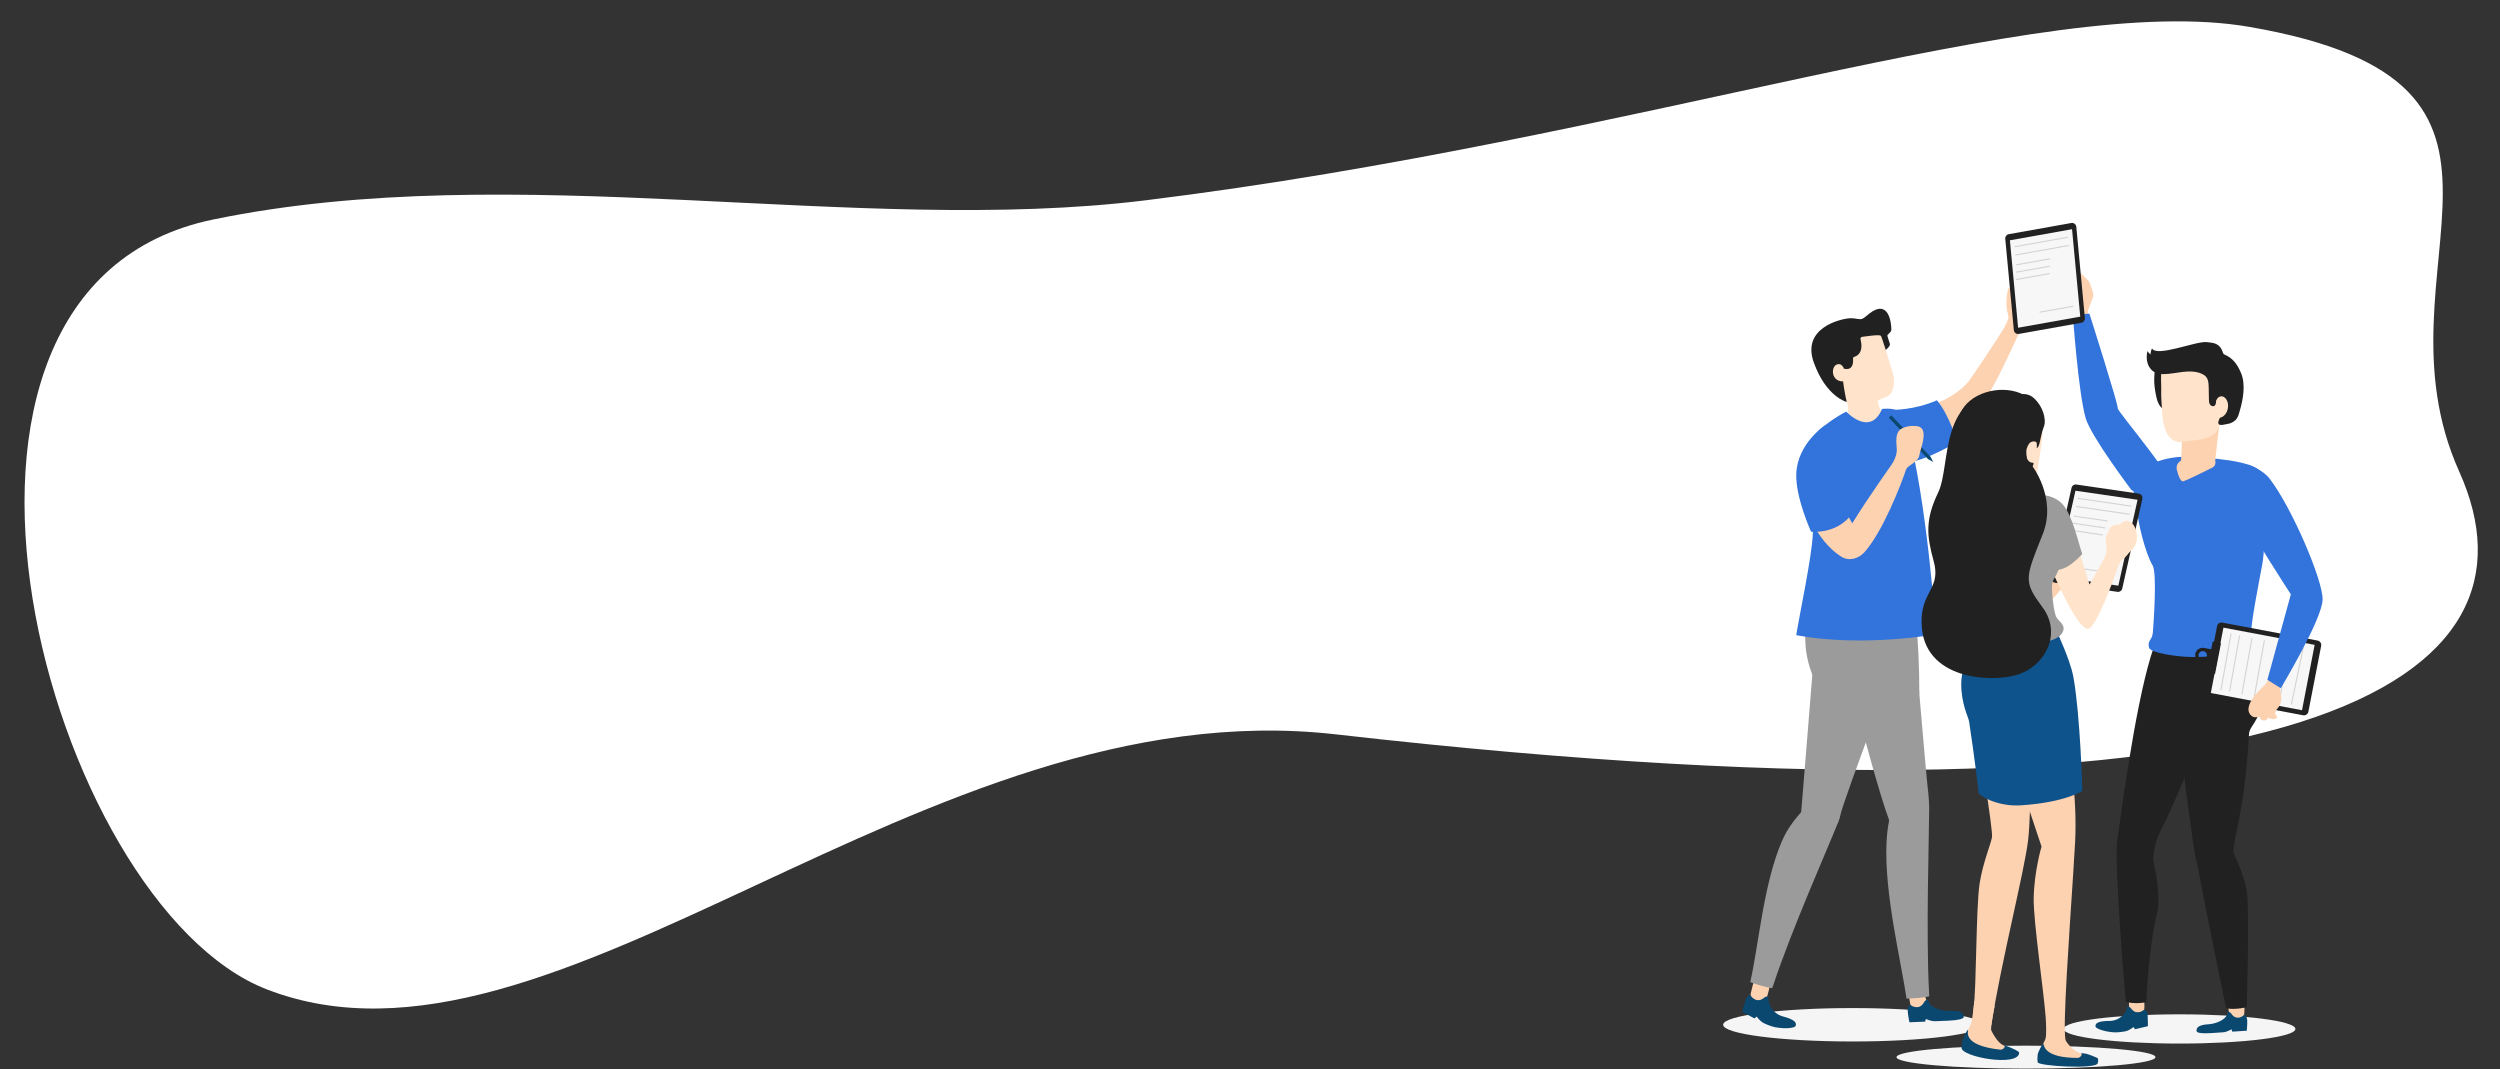 <?xml version="1.0" encoding="UTF-8"?>
<svg width="1197px" height="512px" viewBox="0 0 1197 512" version="1.1" xmlns="http://www.w3.org/2000/svg" xmlns:xlink="http://www.w3.org/1999/xlink">
    <rect x="0" y="0" width="1197" height="512" fill="#333333" stroke="none"/>
    <title>Group 9</title>
    <g id="Pictures" stroke="none" stroke-width="1" fill="none" fill-rule="evenodd">
        <g id="Group-9">
            <path d="M104.954,447.669 C202.728,471.623 399.439,414.323 637.651,401.676 C777.298,394.261 937.363,443.3 1083.737,423.655 C1246.043,401.871 1185.403,101.601 1083.737,54.055 C949.768,-8.598 760.773,176.575 564.824,140.247 C99.337,53.948 -17.821,126.993 19.435,228.222 C56.691,329.45 -50.137,409.672 104.954,447.669 Z" id="Path-Copy-2" fill="#FFFFFF" fill-rule="nonzero" transform="translate(598.5, 247.23) scale(-1, -1) rotate(-4) translate(-598.5, -247.23) "></path>
            <g id="Group-5-Copy" transform="translate(825.04, 106.66)">
                <ellipse id="Oval" fill="#F5F5F5" fill-rule="nonzero" cx="218.5" cy="386" rx="55.5" ry="7"></ellipse>
                <ellipse id="Oval" fill="#F5F5F5" fill-rule="nonzero" cx="62" cy="384" rx="62" ry="8"></ellipse>
                <ellipse id="Oval" fill="#F5F5F5" fill-rule="nonzero" cx="145" cy="399.5" rx="62" ry="5.5"></ellipse>
                <g id="Group" transform="translate(166, 21)">
                    <path d="M10.871,30.231 C10.871,30.231 8.412,22.312 8.628,21.274 C8.76,20.636 10.292,16.708 10.806,15.42 C10.998,14.941 11.192,14.453 11.238,13.938 C11.285,13.41 11.176,12.88 11.046,12.365 C10.687,10.934 10.166,9.547 9.647,8.165 C9.509,7.798 9.369,7.428 9.162,7.093 C8.911,6.689 8.569,6.349 8.229,6.015 C6.284,4.107 4.281,2.26 2.221,0.477 C2.112,0.383 1.993,0.284 1.85,0.269 C1.509,0.232 0.347,2.518 0.314,3.046 C0.178,5.251 0.657,7.497 1.684,9.471 C1.888,9.863 2.116,10.253 2.214,10.683 C2.471,11.826 1.768,12.923 1.416,14.034 C1.097,15.037 0.768,16.11 0.633,17.155 C0.384,19.071 2.06,20.373 2.308,20.726 C2.447,20.921 2.488,21.165 2.53,21.399 C2.801,22.926 3.302,28.639 3.302,28.639" id="Path" fill="#FCD2B1" fill-rule="nonzero"></path>
                    <path d="M42.973,45.532 C40.781,47.029 40.531,50.578 40.413,52.987 C40.272,55.89 40.679,58.794 41.256,61.632 C41.657,63.608 42.182,65.653 43.518,67.163 C44.201,67.934 45.06,68.524 45.911,69.105 C46.393,69.434 46.885,69.769 47.447,69.929 C48.008,70.089 48.66,70.048 49.112,69.679 C49.771,69.139 49.782,68.154 49.739,67.304 C49.459,61.761 49.291,56.118 50.703,50.75" id="Path" fill="#212121" fill-rule="nonzero"></path>
                    <g transform="translate(12.144, 346.25)" fill-rule="nonzero" id="Path">
                        <path d="M16.098,2.68 C16.098,2.68 16.051,7.909 16.421,9.764 C16.791,11.619 22.776,11.022 23.35,9.965 C23.924,8.909 23.208,0.267 23.208,0.267" fill="#FCD2B1"></path>
                        <path d="M25.082,11.75 C25.245,13.71 25.235,17.413 25.235,17.413 L19.098,18.891 L18.318,17.849 C18.318,17.849 16.603,19.313 14.712,19.813 C13.308,20.184 10.374,20.468 8.925,20.37 C3.856,20.031 0.359,18.452 0.185,17.711 C-0.542,14.615 6.196,15.003 7.566,14.889 C11.503,14.561 14.155,11.738 14.923,9.727 C15.48,8.268 15.152,7.938 15.988,8.133 C15.988,8.133 16.735,8.224 17.296,9.052 C18.158,10.322 19.656,11.096 21.179,10.705 C22.05,10.481 22.909,10.08 23.496,9.379 C23.496,9.379 24.918,9.789 25.082,11.75 Z" fill="#0B4870"></path>
                    </g>
                    <path d="M39.958,284.753 C39.377,275.566 46.802,263.271 46.802,263.271 C46.802,263.271 26.753,252.263 26.451,248.839 C26.451,248.839 23.706,267.743 22.721,274.414 C21.01,285.999 26.795,352.085 26.795,352.085 C26.795,352.085 30.991,353.249 36.563,352.221 C36.563,352.221 37.605,326.694 41.782,309.403 C43.762,301.204 40.65,287.025 39.958,284.753 Z" id="Path" fill="#212121" fill-rule="nonzero"></path>
                    <path d="M41.568,178.834 C34.041,195.619 25.867,249.784 23.907,268.481 C23.077,276.41 29.684,285.702 37.378,278.533 C46.563,269.975 59.485,230.769 64.101,223.848 C68.718,216.928 85.993,210.584 74.195,175.469" id="Path" fill="#212121" fill-rule="nonzero"></path>
                    <g transform="translate(60.34, 348.905)" fill-rule="nonzero" id="Path">
                        <path d="M15.026,0.353 C15.026,0.353 15.704,7.726 15.971,9.599 C16.237,11.472 22.246,11.208 22.878,10.186 C23.51,9.163 23.277,0.494 23.277,0.494" fill="#FCD2B1"></path>
                        <path d="M24.575,11.74 C24.707,13.702 24.375,16.936 24.375,16.936 L17.461,17.4 L17.043,16.27 C17.043,16.27 14.88,17.573 13.118,17.692 L7.282,18.084 C3.011,18.371 0.548,17.99 0.389,17.246 C-0.273,14.136 4.84,13.936 6.169,13.847 C9.984,13.591 13.996,11.529 14.766,9.533 C15.324,8.084 15.012,7.748 15.819,7.958 C15.819,7.958 16.54,8.064 17.072,8.9 C17.89,10.186 19.33,10.988 20.81,10.624 C21.656,10.416 22.494,10.031 23.071,9.341 C23.071,9.341 24.443,9.777 24.575,11.74 Z" fill="#0B4870"></path>
                    </g>
                    <path d="M60.337,283.669 C61.611,290.201 78.686,287.761 78.317,281.976 C77.793,273.752 83.56,263.122 85.772,223.975 C86.024,219.503 90.509,218.846 92.274,206.683 C94.016,194.499 86.795,181.012 86.795,181.012 L60.522,177.254 C60.522,177.254 50.426,200.021 52.514,222.722 C54.602,245.423 58.827,275.977 60.337,283.669 Z" id="Path" fill="#212121" fill-rule="nonzero"></path>
                    <path d="M78.272,280.603 C78.272,280.603 84.245,292.427 84.946,300.974 C85.971,313.481 84.703,354.641 84.703,354.641 C84.703,354.641 78.242,356.044 74.793,355.027 C74.793,355.027 59.627,281.998 59.071,274.145 C58.514,266.293 78.272,280.603 78.272,280.603 Z" id="Path" fill="#212121" fill-rule="nonzero"></path>
                    <path d="M31.394,99.679 C34.364,96.275 43.79,90.664 56.388,91.061 C65.068,91.335 88.707,92.767 91.348,98.57 C92.698,101.536 94.148,131.912 92.171,142.386 C90.685,150.262 86.882,169.772 86.882,174.481 C86.882,179.189 89.413,181.207 88.232,182.575 C85.587,185.637 67.499,186.923 59.008,186.923 C51.449,186.923 38.585,184.91 37.932,182.49 C36.963,178.898 39.407,179.032 39.738,175.267 C40.069,171.502 41.85,146.669 39.637,143.059 C36.124,137.331 32.635,122.242 32.366,117.925 C32.096,113.608 28.425,103.083 31.394,99.679 Z" id="Path" fill="#3274DC" fill-rule="nonzero"></path>
                    <path d="M53.63,82.039 C53.63,82.039 53.545,92.516 53.122,92.938 C53.052,93.009 52.936,93.095 52.791,93.189 C51.454,94.058 50.853,95.702 51.232,97.25 C51.868,99.849 52.973,103.187 54.388,102.768 C55.969,102.3 63.678,98.51 68.274,96.222 C69.499,95.612 69.944,94.226 69.624,92.896 C69.614,92.854 69.609,92.811 69.609,92.769 C69.609,91.924 71.637,75.449 71.637,75.449" id="Path" fill="#FCD2B1" fill-rule="nonzero"></path>
                    <path d="M52.654,43.535 C50.755,44.791 44.879,45.465 44.112,48.24 C43.345,51.014 43.83,56.948 43.761,58.652 C43.624,62.044 43.95,65.513 44.154,68.896 C44.419,73.305 45.101,81.316 50.19,83.4 C51.652,83.999 52.268,84.154 53.765,83.945 C55.756,83.666 57.754,83.435 59.745,83.153 C62.83,82.716 66.257,82.262 68.841,80.37 C72.292,77.843 72.661,71.834 72.464,67.9 L71.34,45.365 L52.654,43.535 Z" id="Path" fill="#FFE3CA" fill-rule="nonzero"></path>
                    <path d="M52.344,112.437 C52.798,103.669 22.564,69.288 22.932,67.796 C23.3,66.304 9.367,22.52 9.367,22.52 L1.449,23.133 C1.449,23.133 4.037,60.158 7.573,72.534 C10.062,81.246 29.461,106.91 29.461,106.91 C29.461,106.91 51.891,121.204 52.344,112.437 Z" id="Path" fill="#3274DC" fill-rule="nonzero"></path>
                    <g transform="translate(64.134, 170.281)" id="Path">
                        <path d="M8.875,0.157 L54.477,8.76 C55.72,8.994 56.498,10.239 56.164,11.459 L50.054,42.98 C49.756,44.067 48.673,44.743 47.565,44.534 L1.963,35.931 C0.72,35.697 -0.058,34.452 0.276,33.232 L6.385,1.711 C6.683,0.624 7.767,-0.052 8.875,0.157 Z" fill="#212121" fill-rule="nonzero"></path>
                        <polygon fill="#F7F7F7" fill-rule="nonzero" points="9.413 2.577 53.075 10.814 47.027 42.113 3.365 33.877"></polygon>
                        <g transform="translate(7.969, 5.309)" stroke="#D3D3D3" stroke-linecap="round" stroke-linejoin="round" stroke-width="0.528">
                            <line x1="0.284" y1="26.927" x2="5.054" y2="0.283"></line>
                            <line x1="4.402" y1="27.725" x2="9.172" y2="1.081"></line>
                            <line x1="10.328" y1="28.938" x2="15.097" y2="2.294"></line>
                            <line x1="16.253" y1="30.15" x2="21.022" y2="3.506"></line>
                            <line x1="22.178" y1="31.363" x2="27.525" y2="4.719"></line>
                            <line x1="28.103" y1="32.576" x2="33.451" y2="5.932"></line>
                            <line x1="34.028" y1="33.788" x2="39.595" y2="7.145"></line>
                        </g>
                    </g>
                    <g transform="translate(83.109, 94.811)" fill-rule="nonzero" id="Path">
                        <path d="M14.077,98.541 C14.077,98.541 12.273,102.217 11.307,104.084 C10.677,105.302 5.887,109.379 3.966,112.627 C3.039,114.194 2.223,115.965 2.46,117.77 C2.696,119.576 4.394,121.286 6.175,120.904 C6.683,120.796 7.263,120.548 7.673,120.865 C7.881,121.026 7.972,121.291 8.1,121.521 C8.494,122.227 9.343,122.65 10.144,122.54 C10.946,122.43 11.649,121.794 11.837,121.008 C13.062,122.152 15.193,122.128 16.392,120.958 C15.679,120.37 15.146,119.462 15.292,118.55 C15.433,117.67 16.142,117.013 16.686,116.306 C17.644,115.063 18.157,113.484 18.115,111.915 C18.085,110.796 17.783,109.703 17.66,108.591 C17.407,106.308 17.932,103.947 19.128,101.987" fill="#FCD2B1"></path>
                        <path d="M0.34,24.909 C1.718,29.819 22.708,62.108 22.708,62.108 L11.472,103.037 L17.878,107.043 C17.878,107.043 37.856,73.869 37.918,64.502 C37.979,55.134 23.303,20.791 12.574,6.749 C9.158,2.279 2.313,0.023 2.313,0.023" fill="#3274DC"></path>
                    </g>
                    <path d="M73.418,63.614 C71.853,63.279 70.581,62.801 70.141,64.338 C69.908,65.153 69.937,66.163 69.24,66.647 C68.546,67.128 67.521,66.699 67.075,65.983 C66.628,65.266 66.6,64.375 66.586,63.53 C66.554,61.662 66.522,59.794 66.49,57.926 C66.458,56.096 66.368,54.105 65.179,52.714 C64.578,52.011 63.75,51.538 62.895,51.186 C60.108,50.039 56.979,50.069 53.986,50.42 C50.993,50.771 48.025,51.424 45.012,51.465 C43.745,51.481 42.453,51.384 41.28,50.908 C39.385,50.14 37.967,48.418 37.305,46.484 C36.644,44.55 36.684,42.426 37.129,40.431 C37.555,41.03 38.049,41.58 38.599,42.068 C38.647,41.063 38.9,40.069 39.339,39.165 C41.657,43.447 60.332,35.61 65.474,36.141 C69.038,36.509 71.907,36.572 73.471,41.632 C73.669,41.93 74.017,42.085 74.342,42.232 C77.927,43.853 80.132,46.533 81.983,50.982 C84.247,56.425 82.988,63.541 81.317,69.194 C80.897,70.614 80.722,71.582 79.883,72.804 C79.043,74.024 77.228,75.086 75.758,75.277 C74.288,75.469 71.603,76.485 71.113,75.087 C70.762,74.086 72.322,71.581 72.651,70.574" id="Path" fill="#212121" fill-rule="nonzero"></path>
                    <path d="M70.136,70.541 C70.136,70.541 70.219,71.552 71.047,72.096 C71.773,72.573 72.784,72.136 73.423,71.669 C75.243,70.339 75.993,67.892 75.701,65.717 C75.357,63.154 73.262,61.167 71.258,62.523 C70.086,63.317 69.762,65.049 70.219,66.389" id="Path" fill="#FFE3CA" fill-rule="nonzero"></path>
                    <g transform="translate(59.96, 179.383)" fill="#212121" fill-rule="nonzero">
                        <polygon id="Path" points="5.601 14.772 9.548 15.706 12.398 0.959 8.44 0.123"></polygon>
                        <path d="M2.97,10.235 C3.9,10.41 7.492,11.089 7.492,11.089 L8.826,4.036 L4.303,3.182 C2.355,2.814 0.476,4.094 0.108,6.042 C-0.261,7.989 1.02,9.866 2.97,10.235 Z M3.308,8.695 C2.214,8.489 1.495,7.435 1.702,6.342 C1.908,5.25 2.962,4.532 4.056,4.738 C5.149,4.944 5.868,5.998 5.661,7.09 C5.454,8.183 4.401,8.902 3.308,8.695 Z" id="Shape"></path>
                    </g>
                </g>
                <path d="M149.923,29.393 C150.251,26.613 143.903,24.732 143.267,27.03 C143.198,27.277 142.649,27.954 142.5,28.988 C142.373,29.869 141.991,30.897 141.88,31.784 C141.779,32.59 141.97,36.36 140.104,36.763 C137.245,37.381 139.057,32.364 137.041,31.239 C136.409,30.886 135.737,34.775 135.689,36.975 C135.641,39.174 135.629,40.276 135.834,41.571 C136.013,42.867 136.724,44.699 136.624,45.484 C136.463,46.747 135,49.342 135,49.342 L142.223,51 C142.223,51 143.93,46.997 144.803,46.066 C146.996,43.86 148.369,41.328 149.176,38.266 C149.681,36.347 149.854,34.345 150,32.371 C150,32.371 149.889,29.68 149.923,29.393 Z" id="Path" fill="#FCD2B1" fill-rule="nonzero"></path>
                <path d="M81.433,90.715 C81.433,90.715 104.657,90.509 117.265,76.302 C127.324,62.132 137.041,46.455 137.767,45 C139.746,45.761 144,47.717 144,47.717 C144,47.717 130.712,77.611 125.536,84.439 C120.359,91.266 110.177,102.449 88.655,108 C78.345,96.1 81.433,90.715 81.433,90.715 Z" id="Path" fill="#FCD2B1" fill-rule="nonzero"></path>
                <g id="Group" transform="translate(9, 174)" fill-rule="nonzero">
                    <g transform="translate(79.222, 190.671)" id="Path">
                        <path d="M7.923,4.1 C7.923,4.1 9.268,7.163 9.201,9.22 C9.133,11.276 2.597,11.697 1.792,10.665 C0.988,9.633 0.219,0.234 0.219,0.234" fill="#FCD2B1"></path>
                        <path d="M0.138,12.545 C0.226,14.682 0.966,18.139 0.966,18.139 L8.505,17.829 L8.825,16.558 C8.825,16.558 11.321,17.714 13.241,17.635 L19.605,17.373 C24.264,17.182 26.884,16.481 26.969,15.658 C27.32,12.218 21.761,12.603 20.312,12.662 C16.151,12.833 11.566,11.074 10.497,9.007 C9.721,7.506 10.021,7.106 9.172,7.428 C9.172,7.428 8.403,7.626 7.925,8.594 C7.192,10.08 5.727,11.115 4.082,10.896 C3.142,10.77 2.19,10.453 1.484,9.774 C1.483,9.774 0.05,10.407 0.138,12.545 Z" fill="#0B4870"></path>
                    </g>
                    <g transform="translate(0, 186.131)" id="Path">
                        <path d="M13.499,4.558 C13.499,4.558 12.332,10.124 11.505,12.009 C10.68,13.894 4.452,11.868 4.088,10.613 C3.723,9.357 6.497,0.342 6.497,0.342" fill="#FCD2B1"></path>
                        <path d="M1.854,11.747 C1.142,13.765 0.126,17.661 0.126,17.661 L5.981,20.828 L7.067,19.937 C7.067,19.937 8.412,21.927 10.204,22.949 C11.534,23.708 14.451,24.778 15.958,25.057 C21.228,26.032 25.237,25.29 25.621,24.557 C27.223,21.492 20.236,20.131 18.867,19.65 C14.939,18.271 13.014,14.606 12.789,12.29 C12.625,10.61 13.051,10.348 12.143,10.333 C12.143,10.333 11.356,10.234 10.552,10.956 C9.32,12.065 7.575,12.486 6.128,11.674 C5.301,11.209 4.535,10.563 4.131,9.671 C4.131,9.671 2.565,9.729 1.854,11.747 Z" fill="#0B4870"></path>
                    </g>
                    <g transform="translate(3.791, 0)" fill="#9B9B9B" id="Path">
                        <path d="M30.147,42.834 C30.147,42.834 18.892,18.77 36.029,0.26 C36.029,0.26 51.558,6.445 63.802,6.766 C73.443,7.018 78.284,5.823 78.284,5.823 C78.284,5.823 81.184,23.554 81.149,51.543 L30.147,42.834 Z"></path>
                        <path d="M75.023,197.479 C75.333,197.489 75.643,197.476 75.93,197.464 C82.291,197.269 85.881,196.371 85.881,196.371 L85.806,194.542 C84.296,166.527 85.806,120.575 85.872,106.071 C85.874,105.055 85.814,104.131 85.669,103.298 C84.128,92.744 73.212,94.583 68.999,104.513 C68.011,106.827 67.254,109.374 66.703,112.112 C66.021,115.407 65.615,118.977 65.439,122.759 C64.295,147.042 72.401,179.487 75.023,197.479 Z"></path>
                        <path d="M50.013,53.334 C50.068,53.618 50.148,53.924 50.226,54.23 C53.181,66.889 62.486,101.051 66.701,112.09 L66.702,112.112 C67.319,113.654 69.25,114.899 71.683,115.439 C77.265,116.711 85.416,114.323 85.668,103.299 C85.706,102.083 85.63,100.762 85.461,99.334 C84.364,90.439 80.364,41.204 79.771,36.461 C79.199,31.717 78.052,24.811 75.498,24.033 C62.756,20.208 45.987,35.62 50.013,53.334 Z"></path>
                        <path d="M27.096,105.519 C35.272,97.185 47.258,100.478 42.243,113.097 C36.88,126.59 20.126,164.127 11.302,190.755 L10.689,192.489 C10.689,192.489 6.68,191.966 0.182,189.563 C4.193,172.348 6.412,142.874 15.365,122.03 C18.244,115.329 22.858,109.839 27.096,105.519 Z"></path>
                        <path d="M71.77,25.098 C72.608,5.317 48.53,19.42 36.992,26.415 C32.135,29.358 30.542,34.915 30.089,40.102 C29.631,45.29 25.443,98.673 24.562,108.418 C22.575,130.386 41.204,117.652 42.762,111.523 C46.69,96.051 71.313,35.876 71.77,25.098 Z"></path>
                    </g>
                </g>
                <g id="Group" transform="translate(42, 41)" fill-rule="nonzero">
                    <g id="XMLID_34_">
                        <path d="M39.806,33.336 C39.856,34.817 39.913,40.607 36.834,41.989 C33.754,43.393 31.779,43.982 31.867,44.457 C31.902,44.672 32.206,45.691 32.533,46.69 C33.241,48.925 34.314,49.48 34.314,49.48 L34.76,56.892 L29.226,62.403 L27.418,64.199 L24.702,61.716 L15.847,53.661 C15.847,53.661 19.496,49.171 16.976,44.359 C16.616,43.681 12.581,39.218 9.362,34.722 C7.489,32.078 5.895,29.445 5.474,27.564 C4.319,22.419 3.346,17.002 6.303,13.771 C9.239,10.539 29.515,-2.745 33.574,12.842 C33.574,12.843 39.755,31.855 39.806,33.336 Z" id="Path" fill="#FFE3CA"></path>
                        <path d="M15.821,28.839 C15.821,28.839 20.691,30.595 20.19,23.994 C20.163,23.633 20.421,23.31 20.803,23.197 C22.229,22.776 25.373,21.112 23.772,14.739 C23.638,14.207 24.028,13.684 24.627,13.603 C26.696,13.323 30.967,12.772 31.915,12.857 C31.915,12.857 32.384,12.811 33.086,12.927 C33.315,12.965 33.513,13.094 33.617,13.281 C33.947,13.871 35.835,19.886 35.835,19.886 C35.835,19.886 38.086,18.192 37.845,17.048 C37.604,15.905 36.543,13.48 36.665,12.871 C36.786,12.262 38.518,11.546 38.531,10.176 C38.559,7.08 37.349,-4.774 27.934,2.514 C26.703,3.467 25.61,4.614 24.519,5.014 C23.096,5.537 21.487,4.529 18.388,4.747 C14.058,5.052 -4.549,9.398 1.409,25.923 C7.365,42.449 17.169,44.807 17.169,44.807 C17.169,44.807 13.955,30.941 15.821,28.839 Z" id="XMLID_35_" fill="#212121"></path>
                    </g>
                    <path d="M15.821,28.839 C15.821,28.839 14.899,25.999 12.521,26.817 C9.327,27.916 9.615,35.926 16.571,34.871 C16.571,34.871 15.64,31.596 15.821,28.839 Z" id="XMLID_5_" fill="#FFE3CA"></path>
                </g>
                <path d="M102,197.064 C102,197.064 66.741,203.391 35,197.469 C36.539,187.612 42.561,159.76 42.968,148.516 L43.012,147.37 C43.264,140.192 43.395,135.065 43.554,134.855 C43.872,134.413 42.742,111.504 44.614,102.526 C44.957,100.872 45.411,99.698 45.989,99.223 C49.705,96.118 54.073,92.865 58.947,90.433 C58.947,90.433 70.305,102.715 76.1,89.123 C82.477,88.546 85.723,89.84 87.568,96.256 C97.776,131.898 102,197.064 102,197.064 Z" id="Path" fill="#3274DC" fill-rule="nonzero"></path>
                <path d="M81,89.584 C81,89.584 91.568,89.763 102.348,85 C108.363,92.05 112,104.9 112,104.9 C112,104.9 97.457,114.114 86.826,115 C84.546,99.555 81,89.584 81,89.584 Z" id="Path" fill="#3274DC" fill-rule="nonzero"></path>
                <g id="Group" transform="translate(39, 92)" fill-rule="nonzero">
                    <polygon id="Path" fill="#0B4870" points="60.303 20.039 61.557 22.55 59.129 21.179 40.313 1.332 41.488 0.191"></polygon>
                    <path d="M0.055,42.905 C0.055,42.905 4.916,59.882 17.561,67.875 C21.244,70.203 25.867,68.901 28.761,65.624 C37.417,55.827 46.071,33.756 48.839,25.423 C43.764,22.697 42.142,23.121 42.142,23.121 C42.142,23.121 29.866,40.37 22.823,51.912 L17.563,42.627" id="Path" fill="#FCD2B1"></path>
                    <path d="M41.781,23.765 C41.781,23.765 44.038,20.074 44.144,17.277 C44.25,14.481 42.94,9.647 45.625,7.131 C46.624,6.194 50.12,4.76 54.056,5.419 C59.911,6.4 55.281,16.675 55.014,19.009 C54.614,22.517 49.782,24.001 48.731,25.75 C47.983,26.993 41.781,23.765 41.781,23.765 Z" id="Path" fill="#FCD2B1"></path>
                </g>
                <path d="M48.771,97 C48.771,97 35.582,105.576 35.018,120.176 C34.582,131.464 42.102,147.935 42.102,147.935 C42.102,147.935 55.151,149.364 62,138.778 C59.971,133.635 58.196,129.068 54.298,122.998" id="Path" fill="#3274DC" fill-rule="nonzero"></path>
                <g id="Group" transform="translate(135, 0)">
                    <path d="M0.08,7.677 L4.184,51.403 C4.296,52.595 5.394,53.437 6.564,53.228 L36.533,47.875 C37.577,47.689 38.303,46.727 38.204,45.664 L34.099,1.939 C33.987,0.747 32.889,-0.095 31.719,0.114 L1.75,5.467 C0.706,5.653 -0.02,6.615 0.08,7.677 Z" id="Path" fill="#212121" fill-rule="nonzero"></path>
                    <polygon id="Path" fill="#F7F7F7" fill-rule="nonzero" points="2.298 8.396 6.228 50.26 35.985 44.945 32.055 3.081"></polygon>
                    <g transform="translate(4.526, 6.838)" id="Path" stroke="#D3D3D3" stroke-linecap="round" stroke-linejoin="round" stroke-width="0.528">
                        <line x1="25.457" y1="0.111" x2="0.17" y2="4.627"></line>
                        <line x1="25.848" y1="4.061" x2="0.561" y2="8.578"></line>
                        <line x1="16.793" y1="10.447" x2="0.991" y2="13.269"></line>
                        <line x1="16.755" y1="13.967" x2="0.953" y2="16.789"></line>
                        <line x1="16.717" y1="17.486" x2="0.914" y2="20.309"></line>
                        <line x1="27.966" y1="33.136" x2="12.164" y2="35.959"></line>
                    </g>
                </g>
                <path d="M156.454,180.685 C158.306,179.775 159.681,178.09 160.998,176.455 C162.296,174.842 163.595,173.228 164.893,171.614 C165.406,170.978 165.942,170.282 166,169.453 C163.823,169.268 162.421,172.22 160.243,172.395 C161.257,168.653 162.713,165.042 164.568,161.67 C165.021,160.847 165.513,159.887 165.192,159 C162.839,159.938 160.858,161.684 159.143,163.61 C157.939,164.963 156.841,166.421 155.866,167.962 C152.992,172.5 151.212,177.709 150,183" id="Path" fill="#FCD2B1" fill-rule="nonzero"></path>
                <g id="Group" transform="translate(114, 199)" fill-rule="nonzero">
                    <path d="M32.247,20.183 L8.135,0.009 C8.135,0.009 -3.086,15.102 1.141,29.662 C3.22,36.822 5.829,40.372 6.963,43.77 C8.021,46.943 15.278,91.871 14.737,95.155 C14.195,98.44 10.299,107.631 8.811,117.296 C7.023,128.92 7.327,166.794 5.939,176.836 C4.552,186.878 13.903,188.577 14.418,185.179 C18.813,156.142 30.422,110.892 32.046,96.375 C33.67,81.857 33.011,55.274 32.247,20.183 Z" id="Path" fill="#FCD2B1"></path>
                    <path d="M16.041,175.854 C16.041,175.854 13.797,186.389 14.401,187.732 C15.005,189.076 17.177,192.978 19.401,194.389 C21.736,195.869 26.905,197.629 27.319,198.271 C27.732,198.913 26.469,198.121 25.732,198.695 C23.828,200.179 20.208,200.214 18.046,199.861 C11.037,198.713 11.916,198.054 7.833,197.562 C7.128,197.477 5.822,198.511 3.872,197.521 C1.921,196.532 0.974,194.744 1.142,193.061 C1.431,190.159 3.075,187.767 4.245,185.62 C5.415,183.474 6.239,173.652 6.239,173.652" id="Path" fill="#FCD2B1"></path>
                    <path d="M27.733,198.431 C27.772,197.642 24.729,196.447 23.37,195.827 C22.011,195.206 19.855,194.659 20.614,195.067 C21.374,195.474 19.97,197.055 18.703,196.917 C0.151,194.886 3.442,188.01 3.283,187.324 C2.6,187.755 1.012,191.159 0.689,192.23 C0.399,193.198 0.232,194.932 0.154,195.975 C-0.178,200.384 27.4,205.366 27.733,198.431 Z" id="Path" fill="#0B4870"></path>
                </g>
                <g id="Group" transform="translate(122, 196)" fill-rule="nonzero">
                    <path d="M56.74,203.808 C56.225,203.239 50.682,202.335 48.082,201.246 C45.604,200.209 42.603,196.872 42.019,195.457 C41.436,194.042 41.569,186.869 41.644,183.857 C42.163,163.112 45.986,112.419 46.54,100.279 C47.502,79.177 44.77,57.397 36.671,23.523 L6.514,0.322 C6.514,0.322 -1.932,16.062 0.895,31.11 C2.536,39.841 9.76,41.184 10.981,44.577 C12.203,47.97 30.448,102.681 30.448,102.681 C30.448,102.681 26.899,114.508 26.693,127.467 C26.516,138.528 31.52,171.895 32.449,184.607 C32.558,187.091 32.984,193.038 32.255,194.93 C31.36,197.25 29.079,199.975 29.194,202.901 C29.26,204.597 29.443,204.187 31.58,204.852 C33.717,205.516 35.949,206.307 36.683,206.277 C40.935,206.1 42.145,206.151 49.485,206.149 C51.749,206.148 54.998,207.773 56.739,205.991 C57.413,205.302 57.254,204.378 56.74,203.808 Z" id="Path" fill="#FCD2B1"></path>
                    <path d="M57.371,206.406 C57.602,205.406 57.719,204.14 57.187,203.9 C56.449,203.566 53.83,202.42 52.35,202.026 C50.87,201.632 48.585,201.44 49.42,201.72 C50.256,202.001 49.045,203.867 47.725,203.867 C31.157,203.867 31.579,197.515 31.32,196.86 C30.681,197.398 28.792,201.034 28.614,202.148 C28.453,203.155 28.433,204.916 28.595,205.95 C28.884,207.795 56.681,209.392 57.371,206.406 Z" id="Path" fill="#0B4870"></path>
                </g>
                <path d="M123.415,196.271 C121.37,198.513 114.079,210.631 114.001,220.495 C113.924,230.358 117.442,236.684 117.757,238.743 C120.07,253.811 122.306,271.983 122.306,272.969 C122.306,273.956 130.88,279.661 142.411,278.937 C163.716,277.599 172,272.032 172,272.032 C172,272.032 170.991,235.533 167.707,217.535 C166.06,208.515 158.893,194 158.893,194" id="Path" fill="#0E538C" fill-rule="nonzero"></path>
                <path d="M104,156.706 C104,156.706 107.412,173.854 108.307,176.906 C109.203,179.958 113.629,199.333 117.825,198.996 C122.021,198.658 145,179.254 145,179.254 L141.746,172.671 L121.518,182.424 C121.518,182.424 119.691,160.275 118.088,155" id="Path" fill="#FFBE9D" fill-rule="nonzero"></path>
                <path d="M117.26,133 C117.26,133 110.685,133.714 107.351,136.312 C98.849,142.938 105.428,166.989 105.428,166.989 C105.428,166.989 105.009,168.273 110.716,167.947 C116.424,167.621 121,165.967 121,165.967 L119.351,146.259" id="Path" fill="#FFBE55" fill-rule="nonzero"></path>
                <path d="M149.962,88.348 C153.985,93.591 153.188,100.965 152.196,107.511 C151.694,110.82 151.193,114.13 150.691,117.44 C150.453,119.012 150.135,120.73 148.917,121.744 C147.687,122.767 145.931,122.75 144.336,122.681 C144.352,125.42 144.369,128.159 144.385,130.898 C139.723,131.012 135.058,131.03 130.395,130.954 C130.393,129.036 129.977,127.12 129.186,125.375 C126.905,125.33 125.381,123.031 124.488,120.921 C123.458,118.488 122.708,115.945 121.983,113.403 C121.022,110.029 120.094,106.602 120.006,103.094 C119.918,99.585 120.749,95.938 122.966,93.227 C124.477,91.378 126.538,90.066 128.649,88.959 C131.541,87.442 135.015,86.245 137.997,87.573" id="Path" fill="#FFE3CA" fill-rule="nonzero"></path>
                <path d="M145.516,112.846 C144.953,110.092 144.993,108.539 145.91,106.706 C146.214,106.098 146.615,105.525 147.162,105.147 C147.903,104.636 148.888,104.535 149.709,104.887 C150.245,105.117 150.686,105.546 150.989,106.061 C151.961,102.362 152.165,98.421 151.884,94.58 C151.439,88.489 147.705,83.781 142.252,81.579 C132.157,77.501 117.653,81.529 113.553,91.273 C110.456,98.632 112.026,109.253 117.954,115.422 C123.202,120.883 130.752,121.685 137.718,120.56 C141.283,119.985 146.785,120.33 148.629,115.563 C148.772,115.195 148.451,114.829 148.073,114.857 C146.626,114.966 145.62,113.355 145.516,112.846 Z" id="Path" fill="#212121" fill-rule="nonzero"></path>
                <path d="M145.916,99.894 C146.28,100.471 146.195,101.248 146.537,101.839 C147.112,102.831 147.877,103.19 148.91,103.674 C150.576,104.454 150.186,106.904 150.138,108 C151.395,107.156 151.599,104.859 151.902,103.691 C152.243,102.381 152.461,101.036 152.839,99.736 C153.207,98.471 153.843,97.279 153.961,95.949 C154.368,91.351 151.513,85.948 148.061,83.367 C145.549,81.488 141.715,81.566 138.876,83.477 C137.681,84.282 136.782,85.497 136.253,86.846 C136.027,87.425 135.87,88.099 136.152,88.653" id="Path" fill="#212121" fill-rule="nonzero"></path>
                <g id="Group" transform="translate(155, 125)">
                    <g transform="translate(1.875, 0)" id="Path">
                        <path d="M9.941,1.904 L0.316,44.857 C0.054,46.028 0.831,47.177 2.001,47.348 L31.959,51.719 C33.002,51.871 33.985,51.184 34.219,50.141 L43.844,7.188 C44.106,6.017 43.329,4.868 42.159,4.697 L12.201,0.327 C11.158,0.174 10.175,0.861 9.941,1.904 Z" fill="#212121" fill-rule="nonzero"></path>
                        <polygon fill="#F7F7F7" fill-rule="nonzero" points="11.815 3.29 2.6 44.415 32.345 48.754 41.56 7.63"></polygon>
                        <g transform="translate(8.625, 6.858)" stroke="#D3D3D3" stroke-linecap="round" stroke-linejoin="round" stroke-width="0.528">
                            <line x1="29.784" y1="3.801" x2="4.506" y2="0.113"></line>
                            <line x1="28.933" y1="7.688" x2="3.655" y2="4"></line>
                            <line x1="18.409" y1="10.91" x2="2.612" y2="8.606"></line>
                            <line x1="17.286" y1="14.252" x2="1.49" y2="11.947"></line>
                            <line x1="16.163" y1="17.593" x2="0.367" y2="15.288"></line>
                            <line x1="21.956" y1="36.057" x2="6.159" y2="33.752"></line>
                        </g>
                    </g>
                    <path d="M0.023,35.839 C0.023,35.839 13.714,69.455 19.655,69.455 C23.976,69.455 34.571,38.423 34.571,38.423 L27.877,35.204 L20.411,48.2 L12.852,23.96" id="Path" fill="#FFE3CA" fill-rule="nonzero"></path>
                    <path d="M26.548,37.516 C26.548,37.516 28.767,33.966 28.604,31.447 C28.543,30.487 27.981,25.917 28.45,25.019 C28.92,24.12 30.045,21.18 30.688,20.608 C31.331,20.036 33.71,19.117 34.291,19.525 C34.873,19.934 35.694,18.678 36.561,18.218 C42.175,15.245 46.098,27.337 40.169,32.129 C39.099,32.993 38.197,34.887 36.434,35.971 C35.564,36.505 35.088,37.44 34.257,39.026" id="Path" fill="#FFE3CA" fill-rule="nonzero"></path>
                </g>
                <g id="Group" transform="translate(110, 130)" fill="#9B9B9B" fill-rule="nonzero">
                    <path d="M52.142,61.938 C51.502,60.981 50.024,59.838 49.494,58.786 C48.222,56.261 47.11,45.629 47.548,42.913 C48.017,40.001 50.568,38.435 51.719,31.955 C53.202,23.608 49.813,17.12 47.918,14.341 C45.24,10.412 46.828,10.435 45.912,5.62 C45.747,4.753 45.553,3.828 44.966,3.223 C44.387,2.627 40.395,0.784 39.611,0.662 C32.167,-0.502 27.792,0.407 20.266,0.739 C16.544,0.904 12.826,1.343 9.171,2.157 C5.126,3.058 1.602,4.142 0.77,9.686 C-0.517,18.26 0.565,26.929 3.146,35.061 C4.857,40.451 15.072,59.1 12.541,62.709 C11.962,63.534 10.515,65.1 10.339,66.129 C9.699,69.898 18.131,71.223 21.74,71.523 C27.238,71.979 33.547,71.673 39.059,71.413 C43.234,71.216 52.368,69.744 53.017,64.533 C53.144,63.51 52.643,62.685 52.142,61.938 Z" id="Path"></path>
                    <path d="M32.574,0.145 C36.155,0.332 46.58,-1.515 52.374,4.605 C57.227,9.732 60.008,23.173 61.962,28.624 C57.1,33.629 52.416,37.666 45.048,36.041 C44.771,35.832 41.115,24.215 38.454,23.181" id="Path"></path>
                </g>
                <path d="M147.599,115.836 C147.599,115.836 160.017,131.564 153.026,149.082 C144.472,170.512 143.712,171.647 153.026,184.28 C162.34,196.912 154.077,212.42 140.709,216.44 C127.342,220.46 93.015,218.521 95.09,188.511 C95.939,176.239 104.214,174.335 100.819,162.063 C97.424,149.792 96.69,142.174 102.998,129.056 C109.306,115.938 102.725,79.768 136.464,81.032 C136.464,81.032 130.3,119.753 147.599,115.836 Z" id="Path" fill="#212121" fill-rule="nonzero"></path>
            </g>
        </g>
    </g>
</svg>